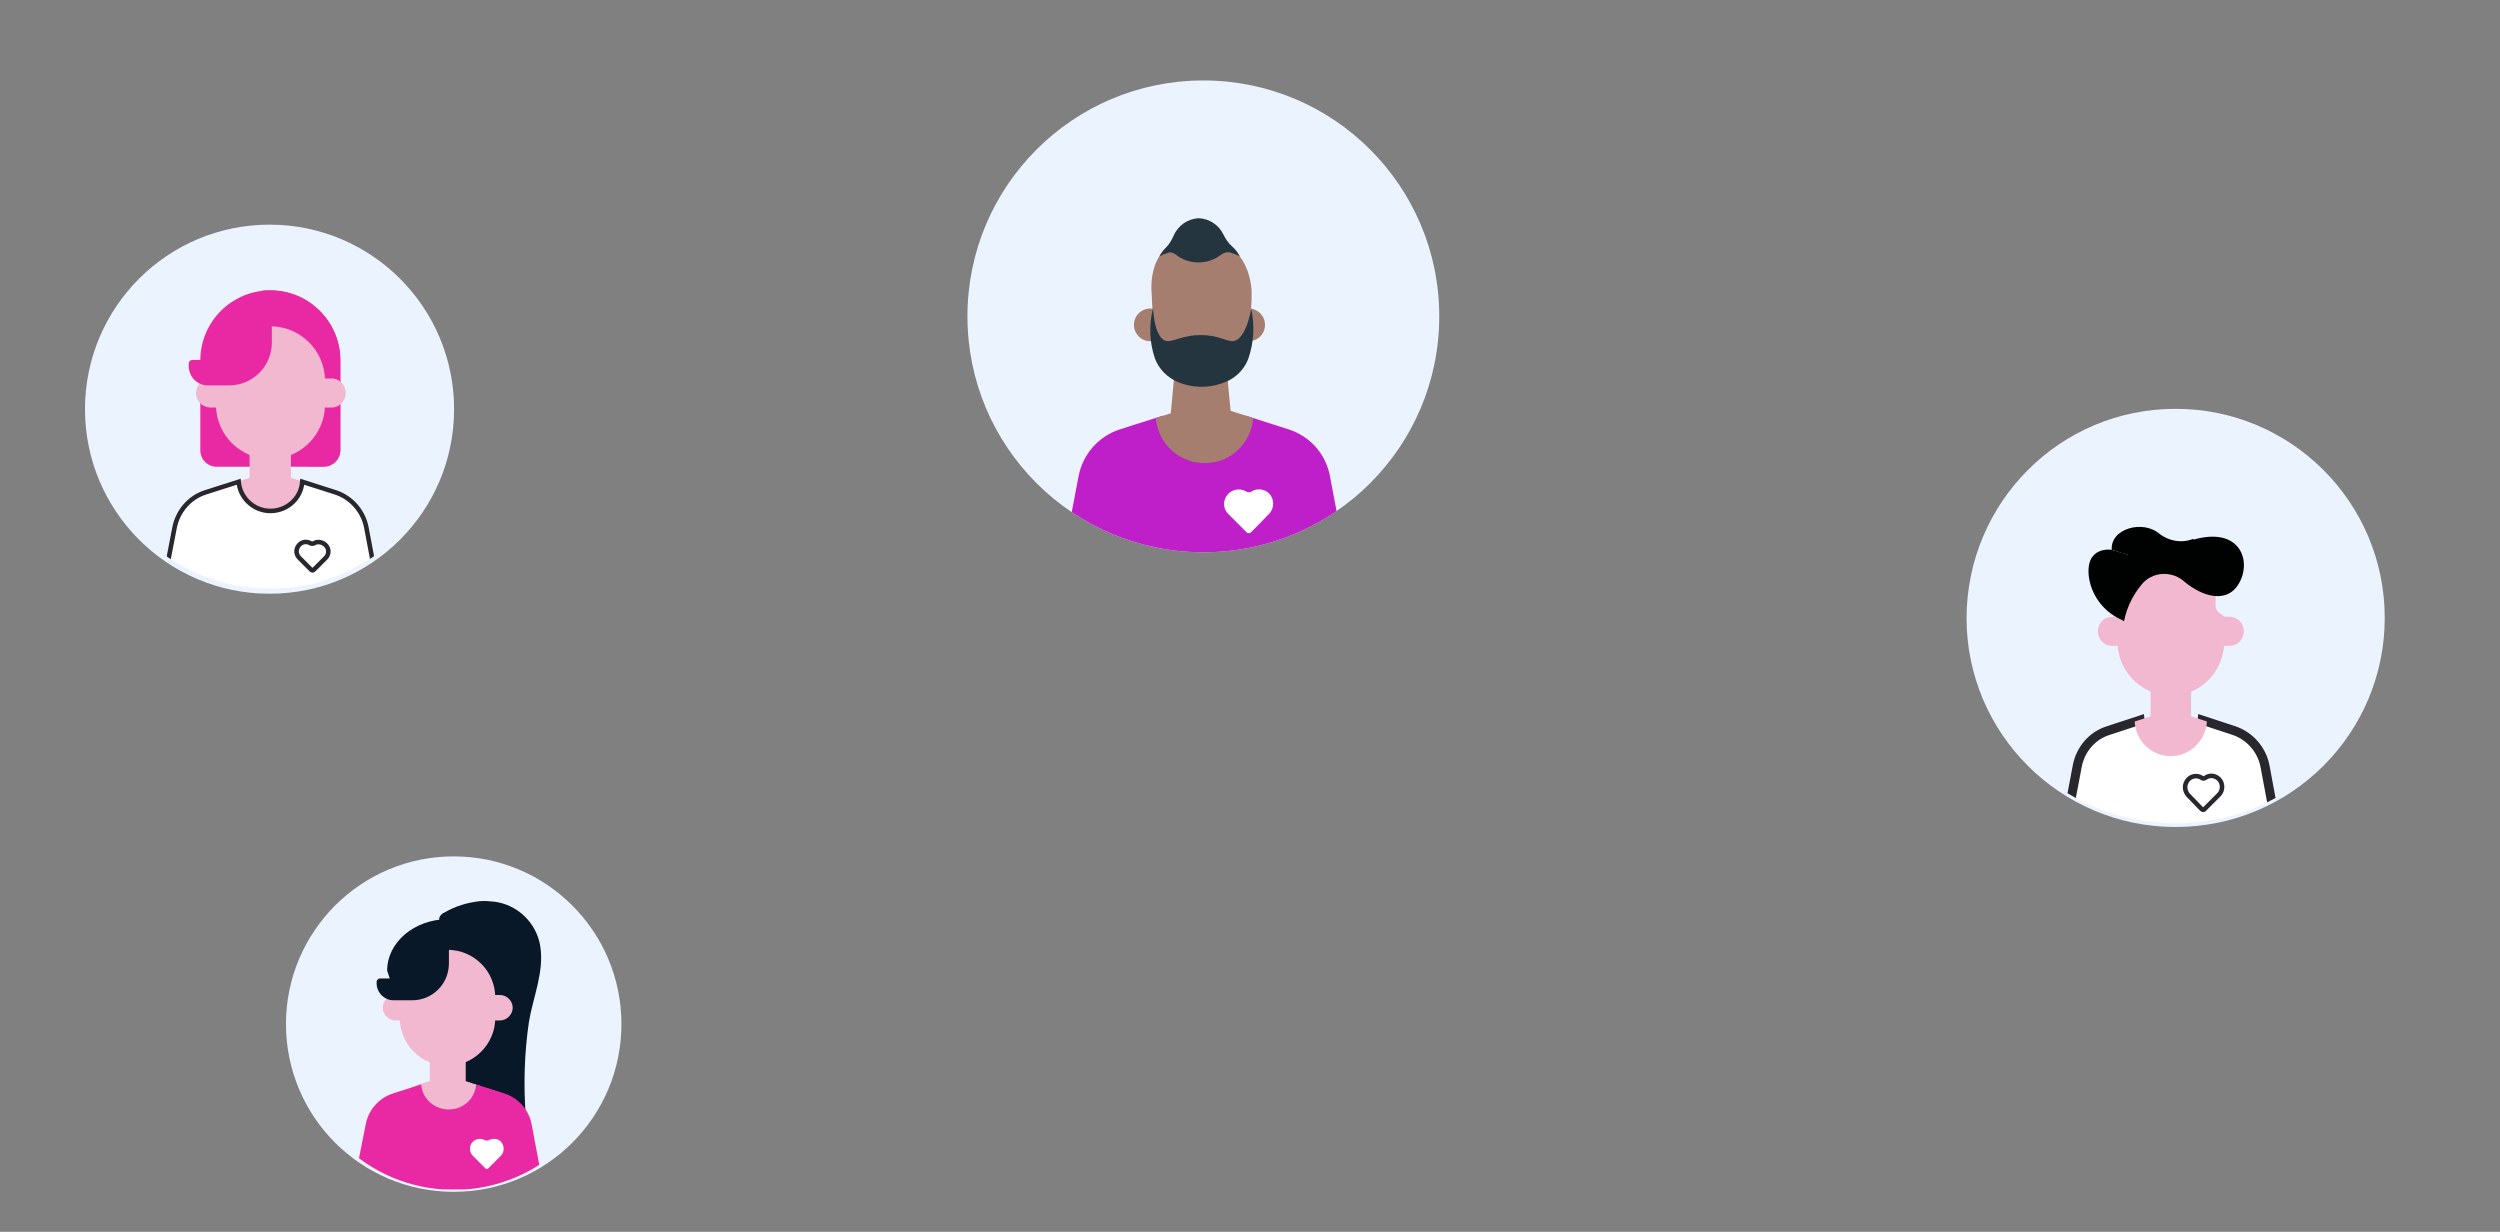 <?xml version="1.0" encoding="utf-8"?>
<!-- Generator: Adobe Illustrator 23.0.1, SVG Export Plug-In . SVG Version: 6.00 Build 0)  -->
<svg version="1.1" xmlns="http://www.w3.org/2000/svg" xmlns:xlink="http://www.w3.org/1999/xlink" x="0px" y="0px"
	 viewBox="0 0 550 271" style="enable-background:new 0 0 550 271;" xml:space="preserve">
<rect x="0" y="0" width="550" height="271" fill="#808080" stroke="none"/>
<style type="text/css">
	.st0{fill:#EBF3FF;}
	.st1{clip-path:url(#SVGID_2_);}
	.st2{fill:#E829A3;}
	.st3{fill:#F2B8D0;}
	.st4{fill:#E0D3CE;}
	.st5{fill:#FFFFFF;stroke:#28272D;stroke-miterlimit:10;}
	.st6{clip-path:url(#SVGID_4_);}
	.st7{fill:#BE1FC9;}
	.st8{fill:#A57E6F;}
	.st9{fill:#FFFFFF;}
	.st10{fill:#25353F;}
	.st11{clip-path:url(#SVGID_6_);}
	.st12{fill:#FFFFFF;stroke:#28272D;stroke-width:2;stroke-miterlimit:10;}
	.st13{fill:#000201;}
	.st14{fill:#D5887A;}
	.st15{clip-path:url(#SVGID_8_);}
	.st16{fill:#081828;}
</style>
<g id="avatar1">
	<g id="Group_504" transform="translate(0 50.822)">
		<ellipse id="Ellipse_16" class="st0" cx="59.3" cy="39.2" rx="40.6" ry="40.6"/>
		<g id="Group_179" transform="translate(0.243)">
			<g>
				<defs>
					<circle id="SVGID_1_" cx="59.2" cy="38.7" r="40"/>
				</defs>
				<clipPath id="SVGID_2_">
					<use xlink:href="#SVGID_1_"  style="overflow:visible;"/>
				</clipPath>
				<g id="Group_178" class="st1">
					<g id="Group_177" transform="translate(5.461 4.864)">
						<g id="Group_173" transform="translate(2.868)">
							<path id="Path_136" class="st2" d="M62.7,47H39.1c-2,0-3.6-1.6-3.6-3.6V23.6c0-8.5,6.9-15.4,15.4-15.4
								c8.5,0,15.4,6.9,15.4,15.4v19.7C66.3,45.3,64.7,47,62.7,47L62.7,47z"/>
							<path id="Path_137" class="st2" d="M66.3,23.6v19.7c0,2-1.6,3.6-3.6,3.6h-4.1c2,0,3.6-1.6,3.6-3.6V23.6
								c0-7.7-5.7-14.3-13.4-15.3c0.7-0.1,1.4-0.1,2.1-0.1C59.4,8.2,66.3,15.1,66.3,23.6L66.3,23.6L66.3,23.6z"/>
						</g>
						<g id="Group_175" transform="translate(2.528 6.572)">
							<g id="Group_174">
								<path id="Path_138" class="st3" d="M64.5,27.4c1.8,0.1,3.3-1.3,3.3-3.1c0.1-1.8-1.3-3.3-3.1-3.3c-0.1,0-0.1,0-0.2,0h-2.1
									v6.4H64.5z"/>
								<path id="Path_139" class="st3" d="M38,27.4c-1.8-0.1-3.2-1.5-3.1-3.3C35,22.4,36.3,21,38,21h2.1v6.4H38z"/>
							</g>
						</g>
						<path id="Path_140" class="st4" d="M78,76.8h-4.8l-3.4-17.7c-0.7-3.4-2.9-6.3-6-7.9l4.2,1.3c3.6,1.1,6.2,4.2,6.9,7.8L78,76.8z
							"/>
						<path id="Path_141" class="st3" d="M61.9,50.6c-0.3,4.5-4.2,7.9-8.7,7.6c-4.1-0.3-7.3-3.5-7.6-7.6l8.2-2.6L61.9,50.6z"/>
						<path id="Path_142" class="st3" d="M49.2,40.9h9.1v11.1h-9.1V40.9z"/>
						<path id="Path_143" class="st3" d="M53.8,16.1c-6.7,0-12,5.4-12,12l0,0v5.2c0,6.7,5.4,12,12,12s12-5.4,12-12v-5.2
							C65.8,21.5,60.4,16.1,53.8,16.1L53.8,16.1z"/>
						<path id="Path_144" class="st5" d="M78,76.8l-3.1-16.4c-0.7-3.7-3.4-6.7-6.9-7.8l-7.2-2.3c-0.3,3.9-3.7,6.7-7.6,6.4
							c-3.4-0.3-6.1-3-6.4-6.4l-7.2,2.3c-3.6,1.1-6.2,4.2-6.9,7.8l-2.8,14.5c-0.2,0.9,0.4,1.7,1.3,1.9c0.1,0,0.2,0,0.3,0L78,76.8
							L78,76.8z"/>
						<path id="Path_145" class="st2" d="M54.1,13.9v5.8c0,5.2-4.2,9.4-9.4,9.4H40c-2.3,0-4.2-1.9-4.2-4.3c0-0.2,0-0.4,0-0.6
							c0.1-0.4,0.4-0.7,0.8-0.7h3.8C42.3,17.6,47.9,13.6,54.1,13.9z"/>
						<g id="Group_176" transform="translate(10.046 18.748)">
							<path id="Path_146" class="st5" d="M55.9,48.3c0.8-0.8,0.8-2.1-0.1-2.9c-0.7-0.6-1.7-0.8-2.5-0.3c-0.2,0.1-0.5,0.1-0.7,0
								c-1-0.6-2.2-0.3-2.8,0.7c-0.5,0.8-0.4,1.8,0.3,2.5l2.6,2.6c0.2,0.2,0.4,0.2,0.6,0c0,0,0,0,0,0L55.9,48.3z"/>
						</g>
					</g>
				</g>
			</g>
		</g>
	</g>
</g>
<g id="avatar3">
	<g id="Group_505" transform="translate(95.838)">
		<ellipse id="Ellipse_18" class="st0" cx="168.9" cy="69.6" rx="51.9" ry="51.9"/>
		<g id="Group_186">
			<g>
				<defs>
					<circle id="SVGID_3_" cx="168.9" cy="69.6" r="51.9"/>
				</defs>
				<clipPath id="SVGID_4_">
					<use xlink:href="#SVGID_3_"  style="overflow:visible;"/>
				</clipPath>
				<g id="Group_185" class="st6">
					<g id="Group_184" transform="translate(10.253 10.558)">
						<path id="Path_148" class="st7" d="M188.1,115.7h-61l4.1-21.5c0.9-4.8,4.4-8.8,9.1-10.3l9.4-3c0.4,5.1,4.9,8.8,9.9,8.4
							c4.5-0.4,8-3.9,8.4-8.4l9.4,3c4.7,1.5,8.2,5.4,9.1,10.3l3.6,19c0.2,1.2-0.5,2.3-1.7,2.5C188.4,115.7,188.2,115.7,188.1,115.7z
							"/>
						<path id="Path_149" class="st8" d="M169.6,81.4c-0.4,5.9-5.6,10.4-11.5,9.9c-5.3-0.4-9.5-4.6-9.9-9.9l10.7-3.4L169.6,81.4z"/>
						<g id="Group_183" transform="translate(18.205 34.791)">
							<path id="Path_155" class="st9" d="M154.9,67.7c1.2-1.2,1.2-3.3,0-4.5c-1-1-2.7-1.2-3.9-0.4c-0.3,0.2-0.8,0.2-1.1,0
								c-1.5-0.9-3.4-0.5-4.4,1c-0.8,1.3-0.6,2.9,0.4,3.9l4.1,4.1c0.2,0.2,0.6,0.2,0.9,0L154.9,67.7z"/>
						</g>
						<g id="Group_491" transform="translate(-436.03 -350.364)">
							<g id="Group_492" transform="translate(1 3.218)">
								<g id="Group_488" transform="translate(443.207 361.858)">
									<circle id="Ellipse_78" class="st8" cx="138.8" cy="46.2" r="3.6"/>
								</g>
								<g id="Group_489" transform="translate(454.141 361.858)">
									<circle id="Ellipse_79" class="st8" cx="149.5" cy="46.2" r="3.6"/>
								</g>
								<g id="Group_490" transform="translate(447.215 369.132)">
									<path id="Path_471" class="st8" d="M151.7,49.9c-1.4,0.9-3,1.6-4.6,2c-1.5,0.2-3-0.1-4.4-0.8l-2.6-1.4l-1.1,11.9l0.3,0.2
										c3.8,2.9,9.1,2.9,12.9,0.1l0.6-0.4L151.7,49.9z"/>
								</g>
								<path id="Path_472" class="st8" d="M604.3,401c0,3.8-0.4,7.6-1.2,11.3c-0.7,2.7-2.5,4.9-4.9,6.2l-0.5,0.3
									c-2.7,1.6-6.1,1.7-8.9,0.1l0,0c-2.7-1.3-4.6-3.7-5.3-6.6c-0.7-3.7-1.1-7.5-1.2-11.2c0,0-1.5-12.3,10.3-12.2
									C604.5,389.1,604.3,401,604.3,401z"/>
								<path id="Path_473" class="st10" d="M604.2,404.5c0,0-1.2,7.8-4.6,7.1c-0.6-0.1-1.2-0.3-1.7-0.5c-1.5-0.5-3.1-0.8-4.7-0.8
									H593c-1.6,0-3.3,0.3-4.8,0.8c-0.6,0.2-1.3,0.4-1.9,0.5c-3.4,0.7-3.7-7.2-3.7-7.2c-0.9,3.6-0.8,7.4,0.4,11
									c0.9,2.4,2.7,4.2,5,5.2l0,0l0.2,0.1h0c3,1.2,6.3,1.3,9.3,0.3l0,0c2.8-0.8,5.1-2.8,6.1-5.6
									C604.8,411.9,605,408.1,604.2,404.5z"/>
								<path id="Path_474" class="st10" d="M599.5,392.1c0.8,0.3,1.5,0.5,2.2,0.9c-0.4-0.8-1-1.6-1.7-2.2c-0.8-0.7-1.4-1.6-1.9-2.6
									c-1-2.1-3.1-3.5-5.4-3.6c-2.5,0.1-4.6,1.6-5.6,3.9c-0.4,0.9-0.9,1.8-1.6,2.5c-0.6,0.6-1.1,1.2-1.5,2
									c0.4-0.2,0.9-0.5,1.4-0.6l0,0c0.2-0.1,0.3-0.1,0.5-0.2c0.6-0.2,1.2,0,1.7,0.4l0,0c2.9,2.3,7.1,2.3,10,0
									C598.2,392.2,598.8,392,599.5,392.1z"/>
							</g>
						</g>
					</g>
				</g>
			</g>
		</g>
	</g>
</g>
<g id="avatar4">
	<g id="Group_506" transform="translate(199.442 37.44)">
		<path id="Path_179" class="st0" d="M279.2,52.5c25.4,0,46,20.6,46,46s-20.6,46-46,46c-25.4,0-46-20.6-46-46c0,0,0,0,0,0
			C233.3,73,253.8,52.5,279.2,52.5z"/>
		<g id="Group_196">
			<g>
				<defs>
					<circle id="SVGID_5_" cx="279.2" cy="97.7" r="46"/>
				</defs>
				<clipPath id="SVGID_6_">
					<use xlink:href="#SVGID_5_"  style="overflow:visible;"/>
				</clipPath>
				<g id="Group_195" class="st11">
					<g id="Group_194" transform="translate(6.756 8.519)">
						<g id="Group_192" transform="translate(0 2.975)">
							<path id="Path_156" class="st12" d="M293.2,136h-45.5l3.1-16.4c0.7-3.7,3.3-6.7,6.8-7.8l7-2.3c0.3,2.8,2.2,5.2,4.9,6.1
								c0.6,0.2,1.3,0.3,2,0.3c3.6,0,6.5-2.8,6.8-6.4l7,2.3c3.5,1.2,6.1,4.2,6.8,7.8l2.7,14.5c0.2,0.9-0.4,1.7-1.3,1.9
								C293.4,136,293.3,136,293.2,136L293.2,136z"/>
							<g id="Group_190" transform="translate(2.432)">
								<g id="Group_189">
									<path id="Path_157" class="st3" d="M276.9,109.8c-0.3,4.5-4.1,7.9-8.5,7.6c-4-0.3-7.2-3.5-7.4-7.6l8-2.6L276.9,109.8z"/>
									<path id="Path_158" class="st3" d="M264.5,100h8.9v11.1h-8.9V100z"/>
									<g id="Group_188" transform="translate(0 3.154)">
										<path id="Path_159" class="st3" d="M281.9,90c1.7,0,3.1-1.4,3.1-3.2s-1.4-3.2-3.1-3.2h-2.1V90H281.9z"/>
										<path id="Path_160" class="st3" d="M256,90c-1.7,0-3.1-1.4-3.1-3.2s1.4-3.2,3.1-3.2h2.1V90H256z"/>
									</g>
									<path id="Path_161" class="st3" d="M280.7,86.7v5.8c-0.2,6.7-5.7,11.9-12.1,11.6c-6.2-0.2-11.2-5.3-11.4-11.6v-5.8l1.1-0.9
										c0.5-0.4,0.7-0.9,0.7-1.5v-5.6c6.3-2.7,13.5-2.7,19.8,0v5.6c0,0.6,0.3,1.2,0.7,1.5L280.7,86.7z"/>
								</g>
							</g>
							<g id="Group_191" transform="translate(8.585 14.081)">
								<path id="Path_162" class="st5" d="M273.4,111.8c0.9-0.9,0.9-2.5,0-3.4c-0.8-0.8-2-1-3-0.3c-0.3,0.2-0.6,0.2-0.8,0
									c-1.1-0.7-2.6-0.4-3.3,0.8c-0.6,1-0.4,2.2,0.3,3l3,3.1c0.2,0.2,0.5,0.2,0.6,0L273.4,111.8z"/>
							</g>
						</g>
						<g id="Group_193" transform="translate(1.784)">
							<path id="Path_163" class="st13" d="M256.6,75c0,0-6-1-5,6.2c0.7,4.3,3.7,7.9,7.7,9.4l0.6-14.6L256.6,75z"/>
							<path id="Path_164" class="st13" d="M259.3,90.7L259.3,90.7c0.7-3.5,2.4-6.6,4.8-9.1c4.2-3.2,8.5-2.6,15.6,1.5
								c-1.1-5-5.2-8.6-10.1-9.2c-8.9-1.4-15.2,6.3-15.1,10.2C254.5,88,259.3,90.7,259.3,90.7z"/>
							<path id="Path_165" class="st13" d="M263.6,82.1c2.6-2.4,6.5-2.4,9.1,0c3.9,3.2,9.5,5,12.1-0.1c2.6-5.1-0.4-12.6-11.3-8.9
								S263.6,82.1,263.6,82.1z"/>
							<path id="Path_166" class="st13" d="M274.5,72.6c-2.5,1-5.4,0.5-7.5-1.2c-3.6-3-10.7-1.1-10.4,3.6l7.6,2.4l14.1-0.6
								L274.5,72.6z"/>
						</g>
						<path id="Path_167" class="st14" d="M289.4,82.8"/>
					</g>
				</g>
			</g>
		</g>
	</g>
</g>
<g id="avatar2">
	<g id="Group_507" transform="translate(56.815 72.504)">
		<circle id="Ellipse_22" class="st0" cx="43" cy="152.8" r="36.9"/>
		<g id="Group_205" transform="translate(1.13 2.06)">
			<g>
				<defs>
					<circle id="SVGID_7_" cx="41.9" cy="152.4" r="34.8"/>
				</defs>
				<clipPath id="SVGID_8_">
					<use xlink:href="#SVGID_7_"  style="overflow:visible;"/>
				</clipPath>
				<g id="Group_204" class="st15">
					<g id="Group_203" transform="translate(7.014 3.299)">
						<g id="Group_201">
							<path id="Path_168" class="st16" d="M40.6,120.4c1-0.1,2.1,0,3.1,0.1c5.2,0.6,9.4,4.7,10.2,9.8c0.9,5.7-1.6,11.2-2.5,16.7
								c-1,6.8-1.2,13.7-0.7,20.6c-1.5,0.1-16-3.7-16.3-4.5c-0.6-2.8-0.3-5.7,0.8-8.3c1-2.2,2.4-4.3,4.2-6c1.3-1.2,2.3-2.7,2.7-4.4
								c0.1-0.9,0.1-1.8-0.1-2.7c-1-7.3-2.5-16.2-8.4-16.6c-0.6,0-2.2,0-1.9-1.1c0.2-0.5,0.6-0.9,1.1-1.1
								C35.2,121.5,37.8,120.7,40.6,120.4z"/>
							<g id="Group_198" transform="translate(3.914 2.053)">
								<path id="Path_169" class="st16" d="M33.6,150.6l-7.9-0.9c-1.7,0-4.9-0.8-4.9-2.2l-4.5-13.9c0-6.2,6-11.3,13.4-11.3
									S43,127.2,43,133.4l-6.3,15.8c0,1.5-0.1,0.4-1.8,0.4L33.6,150.6z"/>
							</g>
							<g id="Group_200" transform="translate(3.438 11.236)">
								<g id="Group_199">
									<path id="Path_170" class="st3" d="M41.6,135.4c1.5,0,2.8-1.3,2.8-2.8c0-1.5-1.3-2.8-2.8-2.8l0,0h-1.9v5.6H41.6z"/>
									<path id="Path_171" class="st3" d="M18.6,135.4c-1.5,0-2.8-1.3-2.8-2.8c0-1.5,1.3-2.8,2.8-2.8h1.9v5.6H18.6z"/>
								</g>
							</g>
							<path id="Path_172" class="st4" d="M54.6,183.8h-4.2l-2.9-15.4c-0.6-3-2.5-5.5-5.2-6.8l3.6,1.2c3.1,1,5.4,3.6,6,6.8
								L54.6,183.8z"/>
							<path id="Path_173" class="st3" d="M40.6,161c-0.3,3.9-3.7,6.9-7.6,6.6c-3.5-0.3-6.3-3.1-6.6-6.6l7.1-2.3L40.6,161z"/>
							<path id="Path_174" class="st3" d="M29.6,152.6h7.9v9.7h-7.9V152.6z"/>
							<path id="Path_175" class="st3" d="M33.5,131.1c-5.8,0-10.5,4.7-10.5,10.5v0v4.5c0,5.8,4.7,10.5,10.5,10.5S44,151.8,44,146.1
								v-4.5C44,135.8,39.3,131.1,33.5,131.1L33.5,131.1z"/>
							<path id="Path_176" class="st2" d="M54.7,183.8L52,169.5c-0.6-3.2-2.9-5.8-6-6.8l-6.2-2c-0.3,3.4-3.2,5.8-6.6,5.5
								c-3-0.3-5.3-2.6-5.5-5.5l-6.2,2c-3.1,1-5.4,3.6-6,6.8L13,182.1c-0.1,0.8,0.4,1.5,1.1,1.7c0.1,0,0.2,0,0.3,0H54.7L54.7,183.8z
								"/>
							<path id="Path_177" class="st16" d="M33.8,129.1v5c0,4.5-3.6,8.1-8.1,8.1h-4.1c-2,0-3.7-1.7-3.7-3.7c0-0.2,0-0.4,0-0.5
								c0.1-0.3,0.4-0.6,0.7-0.6h3.3C23.6,132.3,28.5,128.9,33.8,129.1z"/>
						</g>
						<g id="Group_202" transform="translate(13.947 28.492)">
							<path id="Path_178" class="st9" d="M31.3,147.9c0.8-0.8,0.8-2.2,0-3.1c-0.7-0.7-1.8-0.8-2.7-0.3c-0.2,0.1-0.5,0.1-0.8,0
								c-1-0.6-2.3-0.3-3,0.7c-0.5,0.9-0.4,2,0.3,2.7l2.8,2.8c0.2,0.2,0.4,0.2,0.6,0c0,0,0,0,0,0L31.3,147.9z"/>
						</g>
					</g>
				</g>
			</g>
		</g>
	</g>
</g>
</svg>

